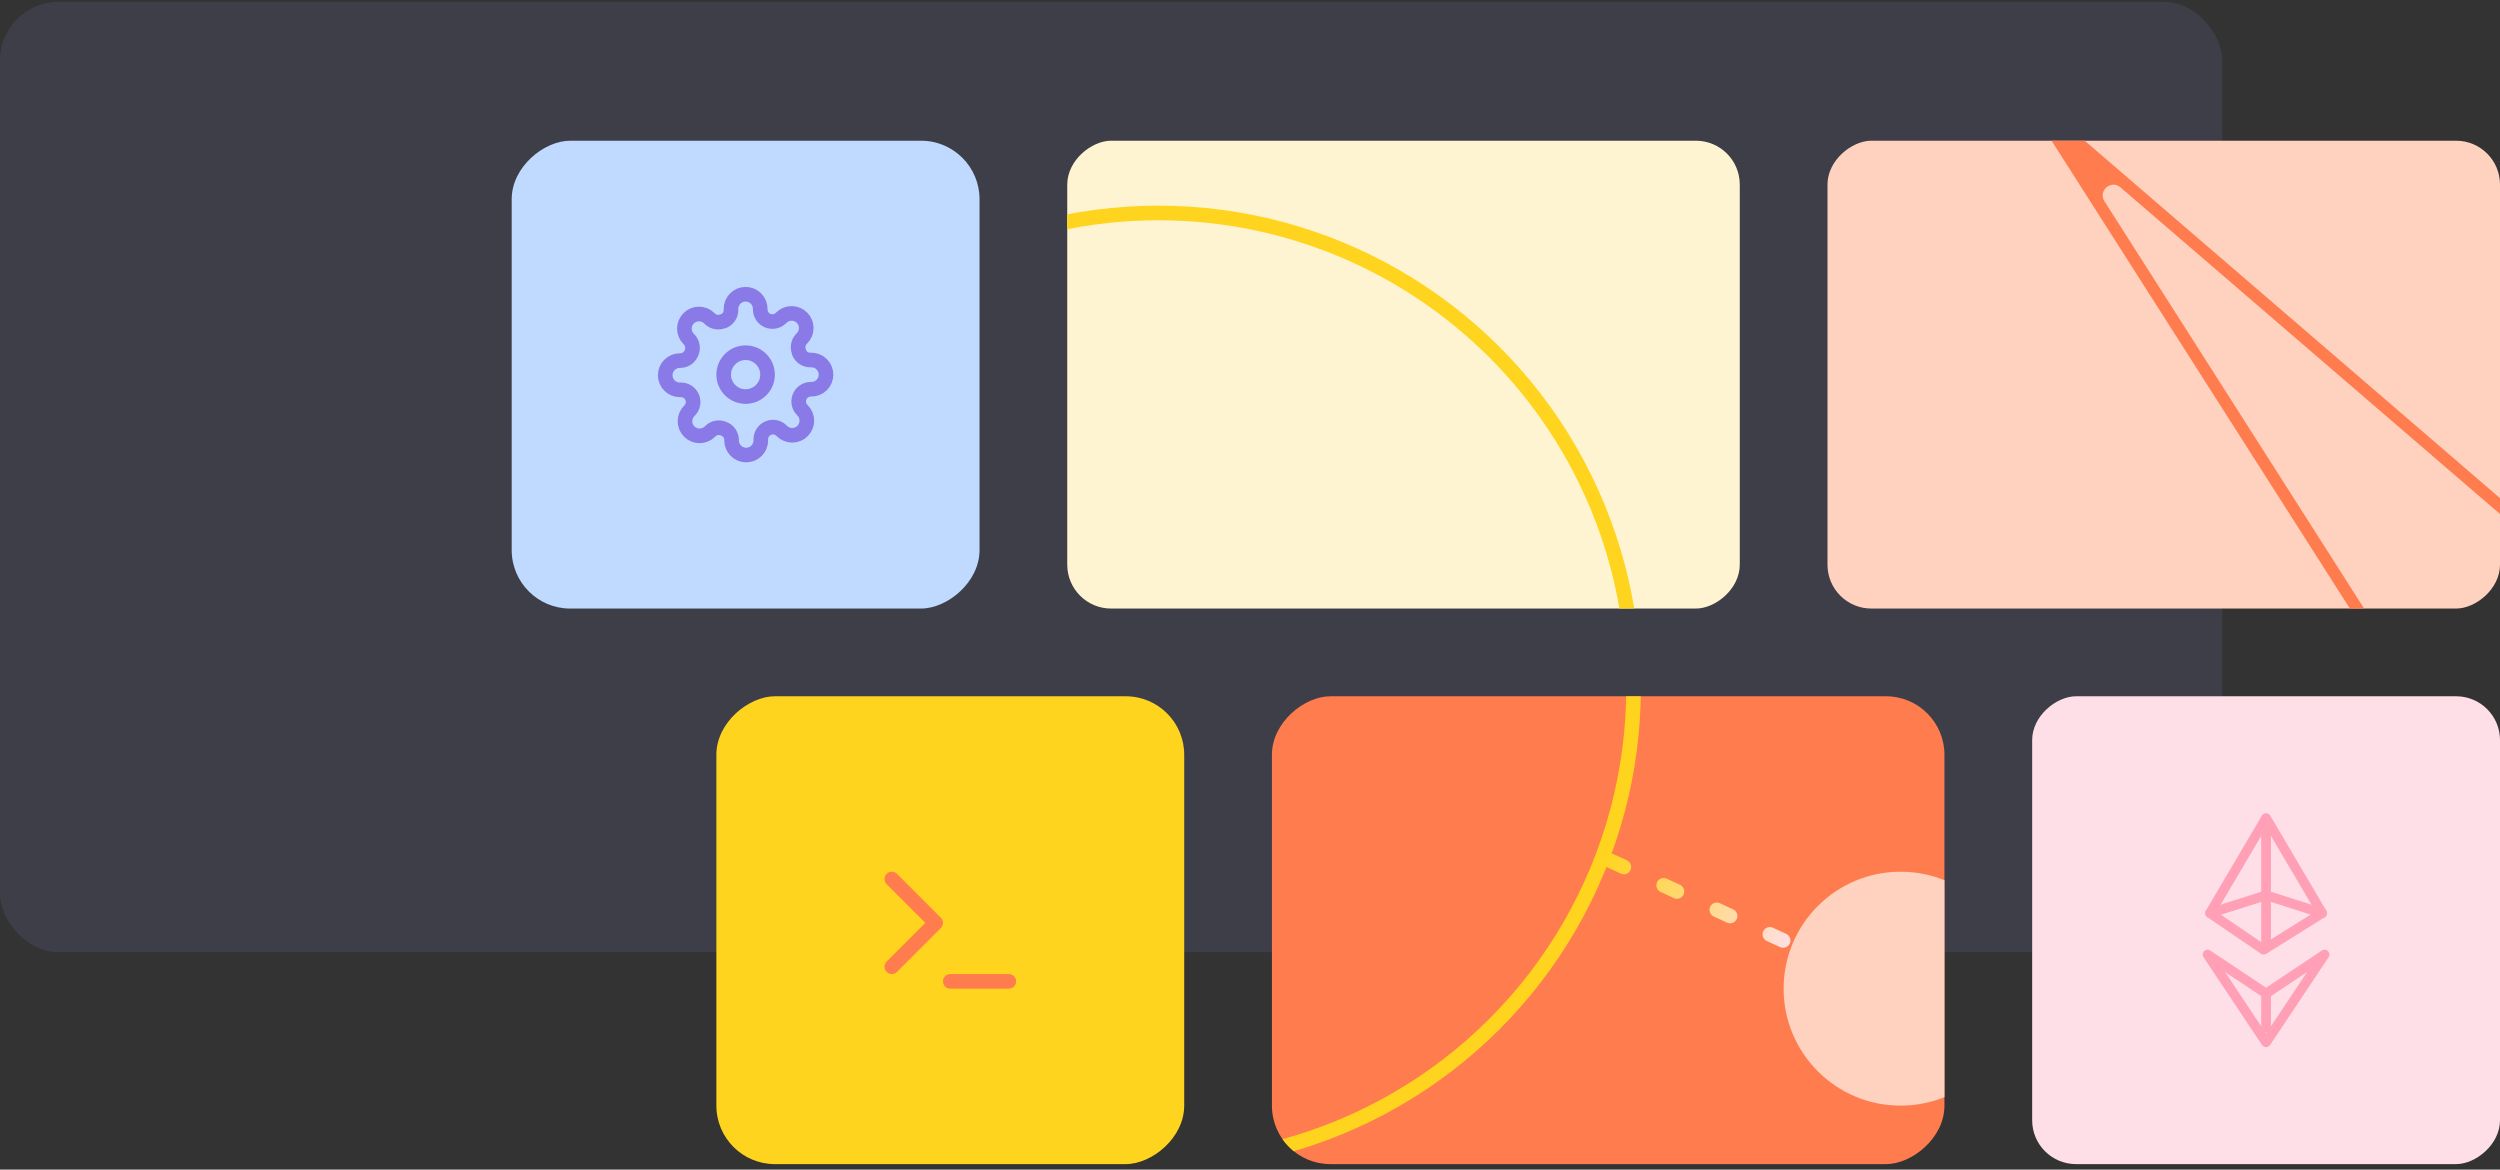 <svg width="342" height="160" viewBox="0 0 342 160" fill="none" xmlns="http://www.w3.org/2000/svg">
<rect x="0" y="0" width="342" height="160" fill="#333333" stroke="none"/>
<rect y="0.25" width="304" height="130" rx="8" fill="#3E3E48"/>
<rect x="70" y="83.25" width="64" height="64" rx="8" transform="rotate(-90 70 83.25)" fill="#C0DAFF"/>
<g clip-path="url(#clip0)">
<path d="M102 54.25C103.657 54.25 105 52.907 105 51.25C105 49.593 103.657 48.25 102 48.25C100.343 48.25 99 49.593 99 51.25C99 52.907 100.343 54.25 102 54.25Z" stroke="#897AE7" stroke-width="2" stroke-linecap="round" stroke-linejoin="round"/>
<path d="M109.4 54.25C109.267 54.552 109.227 54.886 109.286 55.211C109.345 55.535 109.499 55.834 109.73 56.07L109.79 56.13C109.976 56.316 110.123 56.536 110.224 56.779C110.325 57.022 110.377 57.282 110.377 57.545C110.377 57.808 110.325 58.068 110.224 58.311C110.123 58.554 109.976 58.774 109.79 58.96C109.604 59.146 109.384 59.294 109.141 59.394C108.898 59.495 108.638 59.547 108.375 59.547C108.112 59.547 107.852 59.495 107.609 59.394C107.366 59.294 107.146 59.146 106.96 58.96L106.9 58.9C106.664 58.669 106.365 58.515 106.041 58.456C105.716 58.397 105.382 58.437 105.08 58.57C104.784 58.697 104.532 58.907 104.354 59.175C104.177 59.444 104.081 59.758 104.08 60.08V60.25C104.08 60.78 103.869 61.289 103.494 61.664C103.119 62.039 102.61 62.25 102.08 62.25C101.55 62.25 101.041 62.039 100.666 61.664C100.291 61.289 100.08 60.78 100.08 60.25V60.16C100.072 59.829 99.965 59.508 99.772 59.239C99.58 58.969 99.311 58.764 99 58.65C98.698 58.517 98.364 58.477 98.039 58.536C97.715 58.595 97.416 58.749 97.18 58.98L97.12 59.04C96.934 59.226 96.714 59.373 96.471 59.474C96.228 59.575 95.968 59.627 95.705 59.627C95.442 59.627 95.182 59.575 94.939 59.474C94.696 59.373 94.476 59.226 94.29 59.04C94.104 58.854 93.957 58.634 93.856 58.391C93.755 58.148 93.703 57.888 93.703 57.625C93.703 57.362 93.755 57.102 93.856 56.859C93.957 56.616 94.104 56.396 94.29 56.21L94.35 56.15C94.581 55.914 94.735 55.615 94.794 55.291C94.853 54.966 94.813 54.632 94.68 54.33C94.553 54.034 94.343 53.782 94.075 53.604C93.806 53.427 93.492 53.331 93.17 53.33H93C92.47 53.33 91.961 53.119 91.586 52.744C91.211 52.369 91 51.86 91 51.33C91 50.8 91.211 50.291 91.586 49.916C91.961 49.541 92.47 49.33 93 49.33H93.09C93.421 49.322 93.742 49.215 94.011 49.023C94.281 48.83 94.486 48.561 94.6 48.25C94.733 47.948 94.773 47.614 94.714 47.289C94.655 46.965 94.501 46.666 94.27 46.43L94.21 46.37C94.024 46.184 93.876 45.964 93.776 45.721C93.675 45.478 93.623 45.218 93.623 44.955C93.623 44.692 93.675 44.432 93.776 44.189C93.876 43.946 94.024 43.726 94.21 43.54C94.396 43.354 94.616 43.206 94.859 43.106C95.102 43.005 95.362 42.953 95.625 42.953C95.888 42.953 96.148 43.005 96.391 43.106C96.634 43.206 96.854 43.354 97.04 43.54L97.1 43.6C97.336 43.831 97.635 43.985 97.959 44.044C98.284 44.103 98.618 44.063 98.92 43.93H99C99.296 43.803 99.548 43.593 99.726 43.325C99.903 43.056 99.999 42.742 100 42.42V42.25C100 41.72 100.211 41.211 100.586 40.836C100.961 40.461 101.47 40.25 102 40.25C102.53 40.25 103.039 40.461 103.414 40.836C103.789 41.211 104 41.72 104 42.25V42.34C104.001 42.662 104.097 42.976 104.274 43.245C104.452 43.513 104.704 43.723 105 43.85C105.302 43.983 105.636 44.023 105.961 43.964C106.285 43.905 106.584 43.751 106.82 43.52L106.88 43.46C107.066 43.274 107.286 43.127 107.529 43.026C107.772 42.925 108.032 42.873 108.295 42.873C108.558 42.873 108.818 42.925 109.061 43.026C109.304 43.127 109.524 43.274 109.71 43.46C109.896 43.646 110.043 43.866 110.144 44.109C110.245 44.352 110.297 44.612 110.297 44.875C110.297 45.138 110.245 45.398 110.144 45.641C110.043 45.884 109.896 46.104 109.71 46.29L109.65 46.35C109.419 46.586 109.265 46.885 109.206 47.209C109.147 47.534 109.187 47.868 109.32 48.17V48.25C109.447 48.546 109.657 48.798 109.926 48.976C110.194 49.153 110.508 49.249 110.83 49.25H111C111.53 49.25 112.039 49.461 112.414 49.836C112.789 50.211 113 50.72 113 51.25C113 51.78 112.789 52.289 112.414 52.664C112.039 53.039 111.53 53.25 111 53.25H110.91C110.588 53.251 110.274 53.347 110.006 53.524C109.737 53.702 109.527 53.954 109.4 54.25V54.25Z" stroke="#897AE7" stroke-width="2" stroke-linecap="round" stroke-linejoin="round"/>
</g>
<g clip-path="url(#clip1)">
<rect x="146" y="83.25" width="64" height="92" rx="6" transform="rotate(-90 146 83.25)" fill="#FFF4D1"/>
<circle cx="158.471" cy="94.132" r="65" transform="rotate(-90 158.471 94.132)" stroke="#FFD41E" stroke-width="2"/>
</g>
<g clip-path="url(#clip2)">
<rect x="250" y="83.25" width="64" height="92" rx="6" transform="rotate(-90 250 83.25)" fill="#FFD2BF"/>
<path d="M346.732 118.484L371.945 96.246C372.648 95.62 372.648 94.522 371.934 93.908L282.685 17.095C281.401 15.986 279.579 17.578 280.49 18.994L343.659 118.056C344.339 119.11 345.788 119.318 346.732 118.484ZM369.442 96.257L347.084 115.981C346.14 116.805 344.691 116.607 344.01 115.553L287.888 27.534C286.977 26.107 288.799 24.526 290.083 25.635L369.421 93.919C370.145 94.533 370.145 95.631 369.442 96.257Z" fill="#FF7C4E"/>
</g>
<rect x="98" y="159.25" width="64" height="64" rx="8" transform="rotate(-90 98 159.25)" fill="#FFD41E"/>
<path d="M122 132.25L128 126.25L122 120.25" stroke="#FF7C4E" stroke-width="2" stroke-linecap="round" stroke-linejoin="round"/>
<path d="M130 134.25H138" stroke="#FF7C4E" stroke-width="2" stroke-linecap="round" stroke-linejoin="round"/>
<g clip-path="url(#clip3)">
<rect x="174" y="159.25" width="64" height="92" rx="8" transform="rotate(-90 174 159.25)" fill="#FF7C4E"/>
<circle cx="260" cy="135.25" r="16" transform="rotate(-90 260 135.25)" fill="#FFD2BF"/>
<circle cx="158.471" cy="94.132" r="65" transform="rotate(-90 158.471 94.132)" stroke="#FFD41E" stroke-width="2"/>
<line x1="220.327" y1="117.761" x2="244.511" y2="128.923" stroke="url(#paint0_linear)" stroke-width="2" stroke-linecap="round" stroke-linejoin="round" stroke-dasharray="2 6"/>
</g>
<rect x="278" y="159.25" width="64" height="64" rx="6" transform="rotate(-90 278 159.25)" fill="#FFDFE7"/>
<path d="M317.667 124.917L309.667 129.917L302.333 124.917L310 111.917L317.667 124.917Z" stroke="#FFA0B7" stroke-width="1.33" stroke-linecap="round" stroke-linejoin="round"/>
<line x1="309.998" y1="113.248" x2="309.998" y2="129.252" stroke="#FFA0B7" stroke-width="1.33" stroke-linecap="round"/>
<path d="M302.333 124.917L309.667 122.583H310.333L317.667 124.917" stroke="#FFA0B7" stroke-width="1.33" stroke-linecap="round"/>
<path d="M310 135.917L302 130.583L310 142.583L318 130.583L310 135.917Z" stroke="#FFA0B7" stroke-width="1.33" stroke-linecap="round" stroke-linejoin="round"/>
<line x1="309.998" y1="135.915" x2="309.998" y2="140.585" stroke="#FFA0B7" stroke-width="1.33" stroke-linecap="round"/>
<defs>
<linearGradient id="paint0_linear" x1="219" y1="118.25" x2="245" y2="130.25" gradientUnits="userSpaceOnUse">
<stop stop-color="#FFD41E"/>
<stop offset="1" stop-color="#FFDFE7"/>
</linearGradient>
<clipPath id="clip0">
<rect width="24" height="24" fill="white" transform="translate(90 39.25)"/>
</clipPath>
<clipPath id="clip1">
<rect x="146" y="83.25" width="64" height="92" rx="6" transform="rotate(-90 146 83.25)" fill="white"/>
</clipPath>
<clipPath id="clip2">
<rect x="250" y="83.25" width="64" height="92" rx="6" transform="rotate(-90 250 83.25)" fill="white"/>
</clipPath>
<clipPath id="clip3">
<rect x="174" y="159.25" width="64" height="92" rx="8" transform="rotate(-90 174 159.25)" fill="white"/>
</clipPath>
</defs>
</svg>
